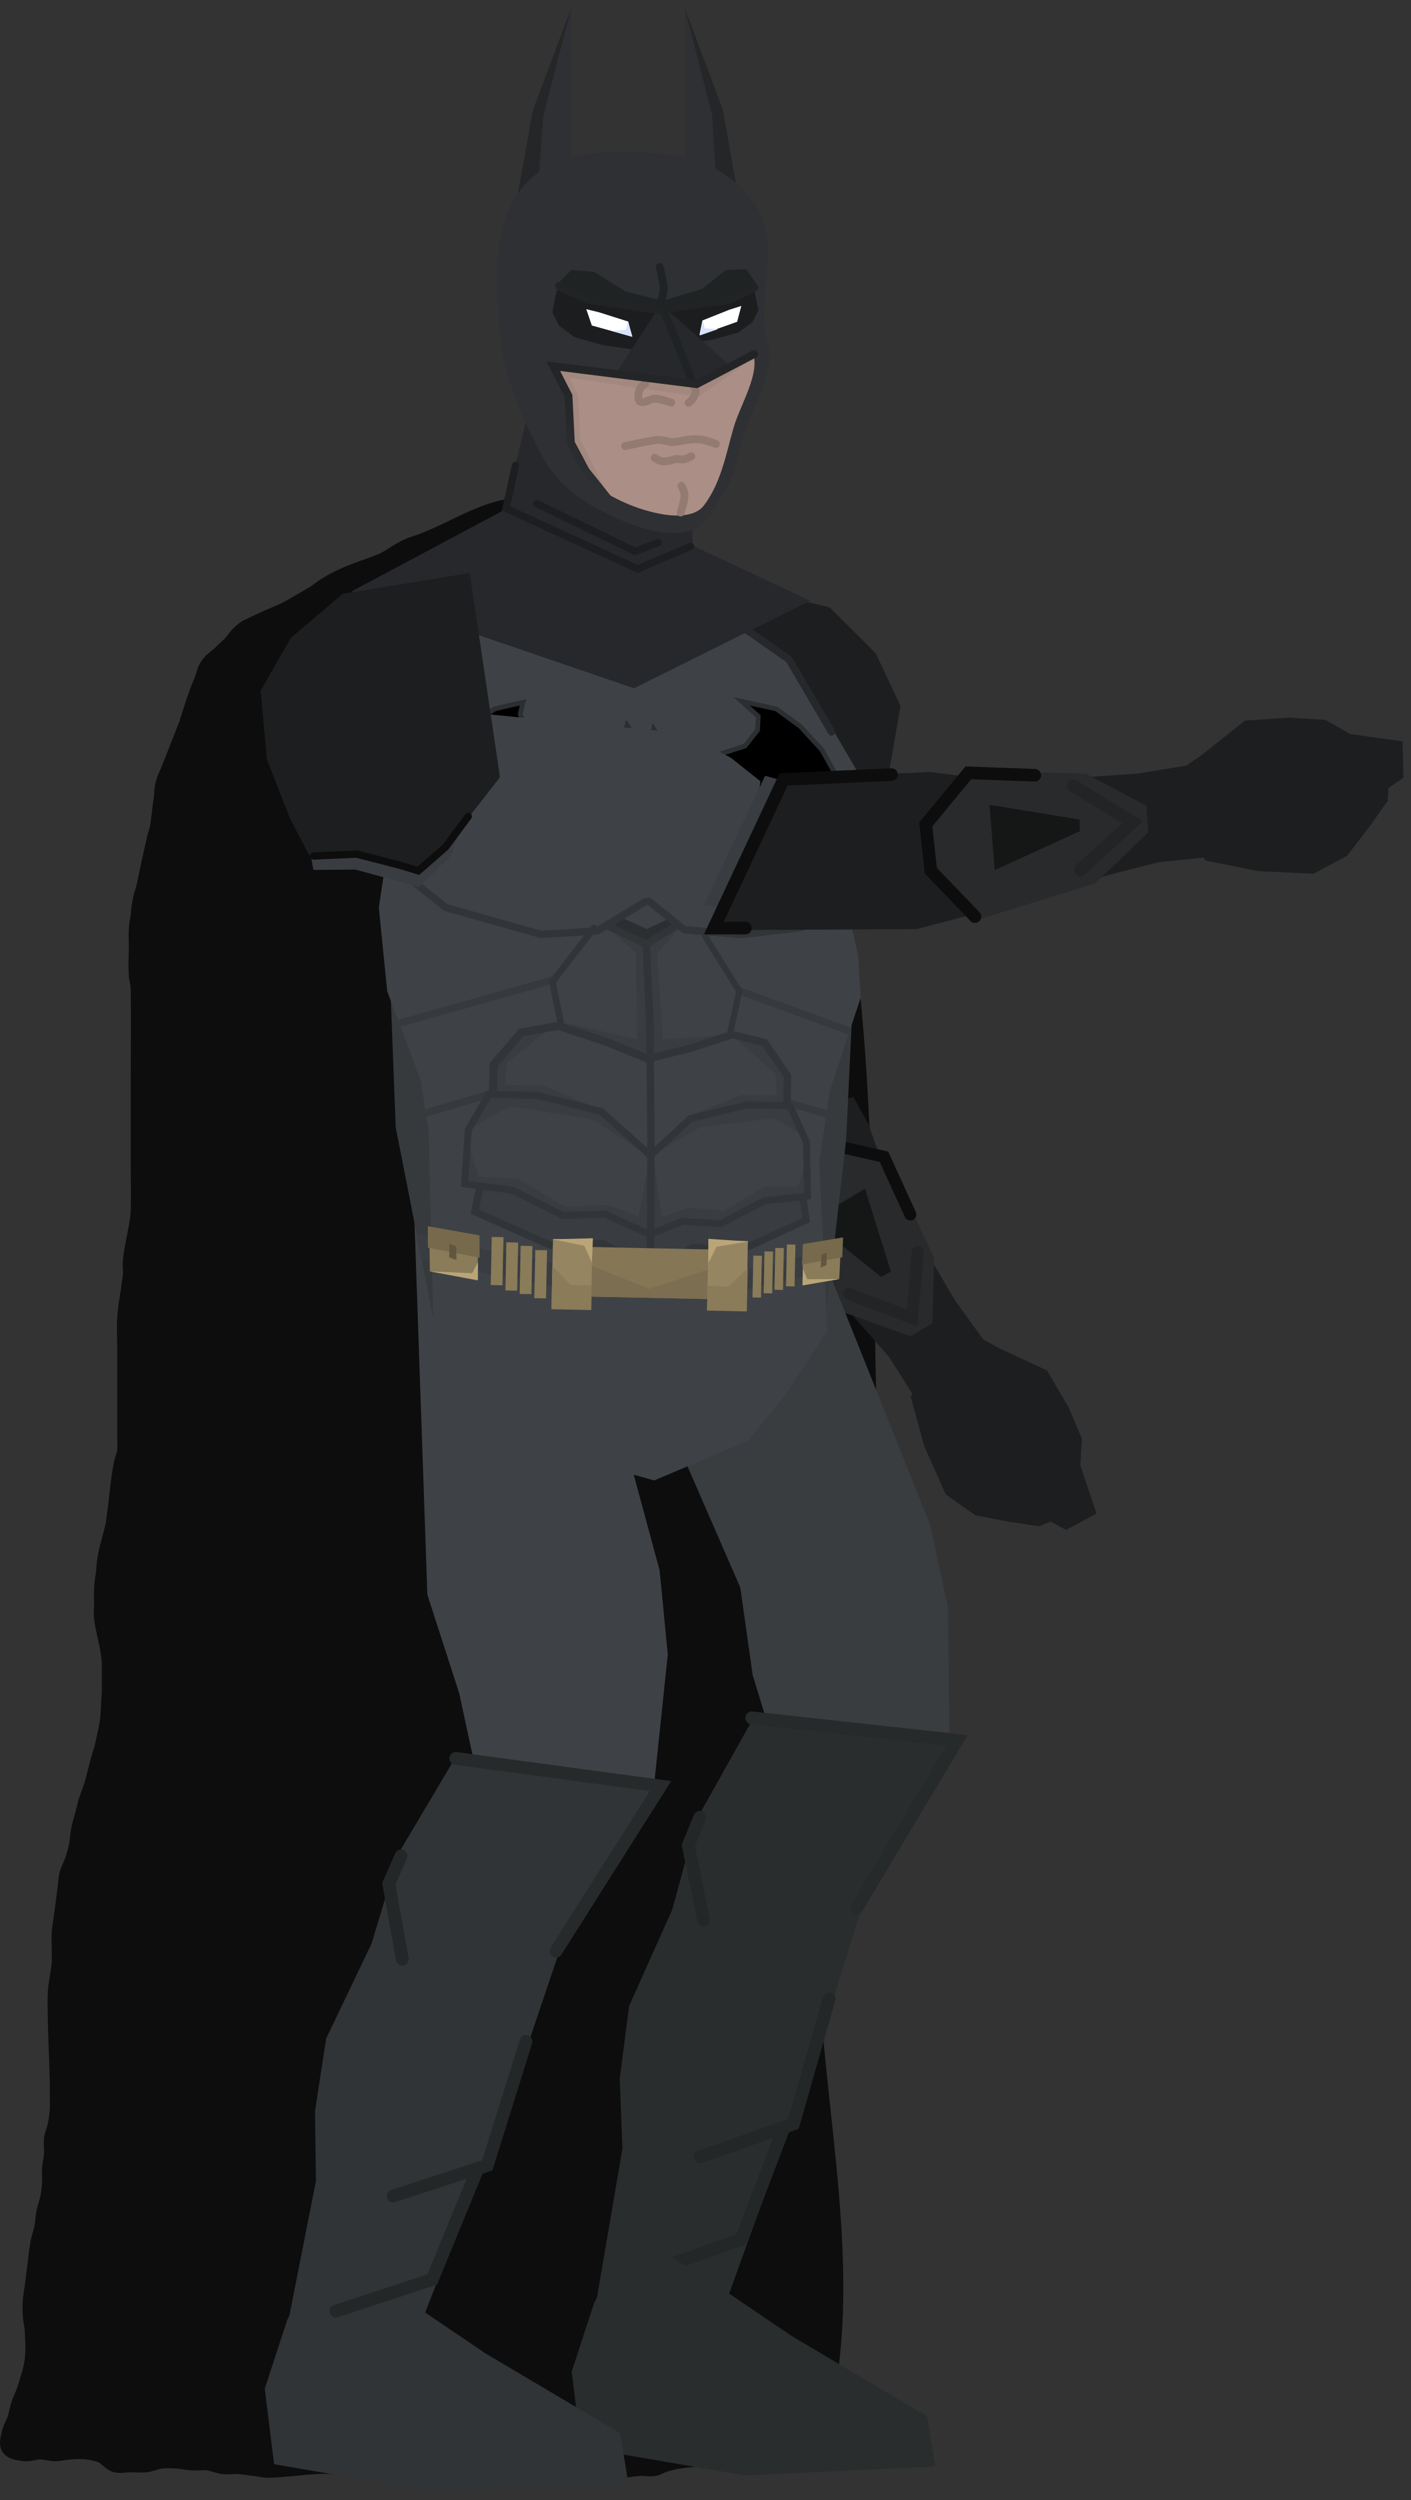 <svg xmlns="http://www.w3.org/2000/svg" xmlns:xlink="http://www.w3.org/1999/xlink" version="1.1" width="182.98" height="324.168" viewBox="0.818 -0.26 182.98 324.168">
  <rect x="0.818" y="-0.26" width="182.98" height="324.168" fill="#333333" stroke="none"/>
  <defs>
    <linearGradient id="grad_1" y2="1" x2="0">
      <stop offset="0" stop-color="#222325" stop-opacity="1"/>
      <stop offset="1" stop-color="#2E3034" stop-opacity="1"/>
    </linearGradient>
  </defs>
  <!-- Exported by Scratch - http://scratch.mit.edu/ -->
  <path id="ID0.7766774026677012" fill="#0D0D0D" stroke="#0D0D0D" stroke-width="1.955" stroke-linecap="round" d="M 113.5 182.388 C 112.782 150.441 113.511 117.254 102.5 86.717 C 98.336 75.171 83.041 69.851 71 65.722 C 65.504 63.84 59.934 68.564 54.5 70.255 C 52.957 70.731 51.812 71.73 50.5 72.402 C 48.643 73.163 46.689 73.74 45 74.549 C 44.402 74.837 43.8 75.122 43.25 75.504 C 42.6 75.838 42.1 76.315 41.5 76.696 C 40.25 77.412 39 78.176 37.75 78.844 C 36.5 79.416 35.2 79.893 34 80.514 C 33.4 80.8 32.75 81.039 32.25 81.468 C 31.65 81.897 31.25 82.566 30.75 83.138 C 30.25 83.615 29.75 84.093 29.25 84.57 C 28.75 84.999 28.1 85.428 27.75 86.001 C 27.35 86.526 27.25 87.242 27 87.91 C 26.75 88.53 26.45 89.15 26.25 89.818 C 25.8 91.059 25.4 92.347 25 93.636 C 24.75 94.256 24.5 94.876 24.25 95.544 C 24 96.165 23.75 96.785 23.5 97.453 C 23.25 98.073 23 98.694 22.75 99.362 C 22.5 99.982 22.15 100.602 22 101.27 C 21.8 101.891 21.8 102.511 21.75 103.179 C 21.65 103.799 21.55 104.42 21.5 105.088 C 21.4 105.708 21.35 106.328 21.25 106.996 C 21.1 107.617 20.85 108.237 20.75 108.905 C 20.3 110.766 19.9 112.722 19.5 114.631 C 19.35 115.251 19.1 115.871 19 116.54 C 18.85 117.16 18.8 117.78 18.75 118.448 C 18.65 119.069 18.5 119.689 18.5 120.357 C 18.45 120.977 18.5 121.597 18.5 122.266 C 18.5 123.506 18.4 124.794 18.5 126.083 C 18.5 126.703 18.7 126.989 18.75 127.992 C 18.8 131.857 18.75 135.769 18.75 139.682 C 18.75 143.452 18.75 147.317 18.75 151.134 C 18.75 152.995 18.8 154.951 18.75 156.86 C 18.7 157.48 18.6 158.1 18.5 158.768 C 18.25 160.2 17.9 161.584 17.75 163.063 C 17.65 163.683 17.75 164.304 17.75 164.972 C 17.7 165.592 17.55 166.212 17.5 166.88 C 17.3 168.121 17.05 169.409 17 170.697 C 16.9 171.938 17 173.226 17 174.515 C 17 178.284 17 182.149 17 185.967 C 17 186.873 17.05 187.207 17 187.875 C 16.9 188.496 16.6 189.116 16.5 189.784 C 16.15 191.645 16 193.601 15.75 195.51 C 15.65 196.13 15.6 196.751 15.5 197.419 C 15.2 198.755 14.75 200.091 14.5 201.475 C 14.35 202.143 14.3 202.906 14.25 203.622 C 14.15 204.29 14 205.006 14 205.769 C 13.95 206.389 14 207.01 14 207.678 C 14 208.298 13.9 208.918 14 209.586 C 14.15 210.827 14.5 212.115 14.75 213.404 C 14.85 214.024 14.95 214.644 15 215.312 C 15 215.933 15 216.553 15 217.221 C 15 217.841 15 218.462 15 219.13 C 14.9 220.37 14.9 221.659 14.75 222.947 C 14.55 224.14 14 226.526 14 226.526 C 13.75 227.003 13.128 229.719 12.75 231.059 C 12.545 231.787 12.223 232.482 12 233.206 C 11.806 233.835 11.667 234.479 11.5 235.114 C 11.333 235.75 11.127 236.379 11 237.023 C 10.876 237.653 10.874 238.302 10.75 238.932 C 10.623 239.576 10.455 240.215 10.25 240.84 C 10.038 241.488 9.673 242.091 9.5 242.749 C 9.337 243.37 9.333 244.022 9.25 244.658 C 9.167 245.293 9.083 245.931 9 246.566 C 8.917 247.202 8.833 247.839 8.75 248.475 C 8.667 249.111 8.528 249.743 8.5 250.384 C 8.445 251.654 8.555 252.931 8.5 254.201 C 8.472 254.841 8.333 255.474 8.25 256.11 C 8.167 256.745 8.028 257.378 8 258.018 C 7.945 259.289 7.972 260.565 8 261.836 C 8.056 264.379 8.183 266.928 8.25 269.47 C 8.267 270.106 8.25 270.743 8.25 271.379 C 8.25 272.014 8.292 272.653 8.25 273.288 C 8.208 273.927 8.124 274.566 8 275.196 C 7.873 275.84 7.585 276.455 7.5 277.105 C 7.417 277.736 7.542 278.379 7.5 279.014 C 7.458 279.653 7.292 280.283 7.25 280.922 C 7.208 281.557 7.292 282.196 7.25 282.831 C 7.208 283.47 7.124 284.11 7 284.74 C 6.873 285.384 6.627 286.004 6.5 286.648 C 6.376 287.278 6.374 287.927 6.25 288.557 C 6.123 289.201 5.863 289.819 5.75 290.465 C 5.529 291.729 5.417 293.012 5.25 294.283 C 5.167 294.918 5.083 295.556 5 296.191 C 4.917 296.827 4.792 297.461 4.75 298.1 C 4.708 298.735 4.708 299.374 4.75 300.009 C 4.792 300.648 4.972 301.277 5 301.917 C 5.055 303.188 5.165 304.473 5 305.735 C 4.83 307.034 4.384 308.294 4 309.552 C 3.801 310.204 3.462 310.813 3.25 311.461 C 3.045 312.086 2.955 312.744 2.75 313.369 C 2.538 314.017 2.131 314.611 2 315.278 C 1.877 315.903 1.608 316.672 2 317.187 C 2.418 317.735 3.294 317.818 4 317.902 C 4.666 317.981 5.329 317.664 6 317.664 C 6.671 317.664 7.329 317.902 8 317.902 C 8.671 317.902 9.33 317.704 10 317.664 C 10.665 317.624 11.339 317.584 12 317.664 C 12.681 317.745 13.378 317.864 14 318.141 C 14.649 318.43 15.071 319.118 15.75 319.334 C 16.382 319.535 17.084 319.334 17.75 319.334 C 18.416 319.334 19.089 319.413 19.75 319.334 C 20.431 319.253 21.069 318.938 21.75 318.857 C 22.411 318.777 23.085 318.817 23.75 318.857 C 24.42 318.897 25.08 319.055 25.75 319.095 C 26.415 319.135 27.089 319.016 27.75 319.095 C 28.431 319.176 29.069 319.491 29.75 319.572 C 30.411 319.652 31.085 319.532 31.75 319.572 C 32.42 319.613 33.084 319.732 33.75 319.811 C 34.416 319.89 35.079 320.07 35.75 320.05 C 37.754 319.989 39.749 319.692 41.75 319.572 C 42.415 319.532 43.085 319.532 43.75 319.572 C 44.42 319.613 45.079 319.784 45.75 319.811 C 47.081 319.863 48.419 319.759 49.75 319.811 C 50.421 319.838 51.08 320.01 51.75 320.05 C 52.415 320.09 53.085 320.09 53.75 320.05 C 54.42 320.01 55.08 319.851 55.75 319.811 C 56.415 319.771 57.085 319.851 57.75 319.811 C 58.42 319.771 59.081 319.626 59.75 319.572 C 61.08 319.466 62.415 319.334 63.75 319.334 C 64.421 319.334 65.09 319.454 65.75 319.572 C 66.425 319.694 67.069 319.968 67.75 320.05 C 68.411 320.129 69.084 320.05 69.75 320.05 C 71.748 320.05 73.753 319.99 75.75 320.05 C 76.421 320.07 77.08 320.248 77.75 320.288 C 78.415 320.328 79.085 320.328 79.75 320.288 C 80.42 320.248 81.084 320.129 81.75 320.05 C 82.416 319.97 83.08 319.851 83.75 319.811 C 84.415 319.771 85.095 319.928 85.75 319.811 C 86.449 319.686 86.154 319.497 87.75 319.095 C 94.133 317.488 105.572 320.553 107.15 314.371 C 112.777 292.314 104.925 268.648 106 245.851 C 106.992 224.861 113.955 203.745 113.5 182.388 Z "/>
  <g id="ID0.17693647183477879">
    <path id="ID0.7729651997797191" fill="#393C40" stroke="none" stroke-linecap="round" d="M 109.814 109.411 L 92.675 100.513 L 87.382 116.179 L 83.021 128.772 L 83.395 135.35 L 84.535 139.89 L 96.593 143.25 L 100.662 139.105 L 105.952 120.034 L 109.814 109.411 Z " stroke-width="0.779"/>
    <path id="ID0.9716172609478235" fill="#34373A" stroke="none" stroke-linecap="round" d="M 103.546 112.149 L 108.716 112.611 L 110.379 106.345 L 90.884 105.477 L 91.877 109.43 L 95.467 113.667 L 103.546 112.149 Z " stroke-width="0.779"/>
    <g id="ID0.38066427363082767">
      <path id="ID0.4757494777441025" fill="#1D1E1F" stroke="none" stroke-linecap="round" d="M 114.396 84.466 L 108.431 78.514 L 92.985 74.693 L 87.227 99.567 L 93.254 108.732 L 96.431 111.825 L 100.228 111.451 L 104.024 110.415 L 109.984 111.071 L 112.764 106.648 L 116.145 99.673 L 117.597 91.279 L 114.396 84.466 Z " stroke-width="0.454"/>
      <path id="ID0.6007084371522069" fill="none" stroke="#0D0D0D" stroke-width="0.908" stroke-linecap="round" d="M 109.419 111.13 L 104.122 110.474 L 98.806 111.394 L 96.373 111.922 L 93.254 108.732 L 90.757 104.723 "/>
    </g>
  </g>
  <g id="ID0.7397577832452953">
    <path id="ID0.6726378230378032" fill="#34373A" stroke="none" stroke-linecap="round" d="M 86.194 127.879 L 103.901 127.472 L 104.338 129.745 L 86.887 129.821 L 86.194 127.879 Z " stroke-width="0.779"/>
    <path id="ID0.6507829907350242" fill="#1D1E1F" stroke="none" stroke-linecap="round" d="M 84.005 130.45 L 104.547 129.637 L 113.41 145.431 L 116.877 155.141 L 124.69 168.39 L 128.359 173.46 L 119.453 180.973 L 116.12 175.705 L 109.863 168.545 L 101.482 159.7 L 95.324 152.708 L 84.005 130.45 Z " stroke-width="0.779"/>
    <path id="ID0.6829322893172503" fill="#1D1E1F" stroke="none" stroke-linecap="round" d="M 118.92 180.835 L 125 171.598 L 130.354 174.544 L 136.577 177.429 L 139.346 182.125 L 141.118 186.279 L 140.924 189.784 L 143.014 196.01 L 139.058 198.118 L 137.063 197.034 L 135.622 197.657 L 131.653 197.06 L 127.319 196.226 L 123.466 193.525 L 120.674 187.26 L 118.92 180.835 Z " stroke-width="0.779"/>
    <path id="ID0.47767175547778606" fill="none" stroke="#0D0D0D" stroke-width="1.558" stroke-linecap="round" d="M 85.924 133.703 L 84.18 130.211 L 104.48 129.676 L 110.997 141.339 "/>
    <path id="ID0.5922487881034613" fill="#282A2B" stroke="none" stroke-linecap="round" d="M 99.723 158.905 L 102.796 150.854 L 107.867 147.954 L 115.853 149.844 L 121.939 162.846 L 121.741 171.326 L 118.89 173.008 L 110.298 169.938 L 99.723 158.905 Z " stroke-width="0.779"/>
    <path id="ID0.36820242274552584" fill="#151616" stroke="none" stroke-linecap="round" d="M 106.05 158.054 L 112.987 153.872 L 116.352 164.637 L 115.071 165.301 L 106.05 158.054 Z " stroke-width="0.779"/>
    <path id="ID0.13569410238415003" fill="none" stroke="#232425" stroke-width="1.558" stroke-linecap="round" d="M 110.926 167.512 L 119.104 170.645 L 119.836 162.076 "/>
    <path id="ID0.024502143263816833" fill="none" stroke="#0D0D0D" stroke-width="1.558" stroke-linecap="round" d="M 99.928 158.446 L 102.556 151.019 L 107.401 147.89 L 115.455 149.741 L 118.871 157.22 "/>
  </g>
  <path id="ID0.3809091211296618" fill="#393D40" stroke="none" stroke-linecap="round" d="M 85.986 180.722 L 107.016 161.429 L 121.426 197.448 L 123.741 208.146 L 123.96 226.756 L 116.491 231.812 L 104.492 236.86 L 98.428 216.944 L 96.822 205.599 L 85.986 180.722 Z " stroke-width="0.731"/>
  <g id="ID0.12414784263819456">
    <path id="ID0.05466862628236413" fill="#292D2E" stroke="none" stroke-linecap="round" d="M 98.616 222.339 L 125.153 225.627 L 115.459 242.516 L 112.606 246.96 L 107.236 264.29 L 93.395 302.62 L 77.782 300.283 L 81.534 278.353 L 81.188 269.304 L 82.399 259.862 L 87.981 247.386 L 91.245 235.505 L 98.616 222.339 Z " stroke-width="0.731"/>
    <path id="ID0.4490455654449761" fill="none" stroke="#272A2B" stroke-width="1.659" stroke-linecap="round" d="M 98.307 222.49 L 124.936 225.403 L 111.927 247.143 "/>
    <path id="ID0.10446935473009944" fill="none" stroke="#242728" stroke-width="1.659" stroke-linecap="round" d="M 108.333 258.945 L 103.715 275.137 L 91.6 279.419 "/>
    <path id="ID0.42170455446466804" fill="none" stroke="#242728" stroke-width="1.659" stroke-linecap="round" d="M 102.343 275.968 L 96.949 290.107 L 84.571 294.517 "/>
    <path id="ID0.047098892275244" fill="none" stroke="#242728" stroke-width="1.659" stroke-linecap="round" d="M 91.572 235.379 L 90.079 239.025 L 92.069 248.755 "/>
  </g>
  <path id="ID0.5368814701214433" fill="#292D2E" stroke="none" stroke-linecap="round" d="M 74.953 307.278 L 77.836 298.448 L 82.325 289.201 L 92.301 295.059 L 103.567 302.694 L 121.029 313.036 L 122.108 319.552 L 97.41 320.731 L 76.165 317.064 L 74.953 307.278 Z " stroke-width="0.77"/>
  <path id="ID0.3809091211296618" fill="#3E4246" stroke="none" stroke-linecap="round" d="M 54.495 155.995 L 76.231 165.93 L 86.36 203.378 L 87.417 214.273 L 85.473 232.782 L 77.468 236.937 L 64.964 240.557 L 60.363 219.277 L 56.239 206.511 L 54.495 155.995 Z " stroke-width="0.731"/>
  <path id="ID0.5368814701214433" fill="#303436" stroke="none" stroke-linecap="round" d="M 35.153 309.478 L 38.036 300.648 L 42.525 291.401 L 52.501 297.259 L 63.767 304.894 L 81.229 315.236 L 82.308 321.752 L 57.61 322.931 L 36.365 319.264 L 35.153 309.478 Z " stroke-width="0.77"/>
  <g id="ID0.9157347986474633">
    <path id="ID0.7477802094072104" fill="#363A3D" stroke="none" stroke-linecap="round" d="M 111.615 124.972 L 92.138 121.472 L 91.283 162.649 L 107.759 171.921 L 110.553 147.452 L 111.615 124.972 Z " stroke-width="0.476"/>
    <path id="ID0.7477802094072104" fill="#363A3D" stroke="none" stroke-linecap="round" d="M 51.283 123.736 L 74.787 121.366 L 73.932 162.544 L 57.086 171.124 L 52.133 145.899 L 51.283 123.736 Z " stroke-width="0.476"/>
    <path id="ID0.4270821204409003" fill="#3E4246" stroke="none" stroke-linecap="round" d="M 52.018 103.638 L 56.086 91.222 L 58.468 85.437 L 65.159 78.551 L 96.191 80.624 L 103.005 85.052 L 105.777 89.158 L 112.561 100.729 L 111.63 111.187 L 110.564 116.641 L 112.087 123.579 L 112.449 129.063 L 110.164 135.921 L 108.437 141.124 L 107.054 150.382 L 108.099 172.311 L 102.787 180.416 L 97.874 186.529 L 85.646 191.704 L 74.117 188.44 L 70.329 181.647 L 65.511 175.117 L 57.031 171.846 L 56.415 146.473 L 55.363 139.784 L 51.03 128.264 L 49.946 117.407 L 52.018 103.638 Z " stroke-width="0.476"/>
    <path id="ID0.052435632329434156" fill="#393C40" stroke="none" stroke-linecap="round" d="M 63.118 153.806 L 67.568 153.946 L 74.093 157.368 L 79.166 157.307 L 85.008 159.214 L 89.219 158.23 L 90.895 157.788 L 105.176 154.68 L 105.465 157.972 L 96.809 161.959 L 90.865 161.526 L 85.209 164.457 L 78.617 160.796 L 72.182 161.091 L 62.383 157.077 L 63.118 153.806 Z " stroke-width="0.476"/>
    <path id="ID0.4987568911164999" fill="none" stroke="#27282B" stroke-width="0.952" stroke-linecap="round" d="M 64.928 79.222 L 58.373 85.277 L 54.833 95.205 "/>
    <path id="ID0.2889464790932834" fill="none" stroke="#27282B" stroke-width="0.952" stroke-linecap="round" d="M 97.507 81.328 L 103.141 85.254 L 108.66 94.656 "/>
    <path id="ID0.8373676878400147" fill="#000000" stroke="#2C2F31" stroke-width="0.616" stroke-linecap="round" d="M 68.272 92.329 L 68.648 90.805 L 64.991 91.644 L 60.071 94.89 L 55.845 99.862 L 53.286 105.447 L 58.465 103.29 L 63.164 103.269 L 65.893 104.237 L 68.377 107.275 L 70.5 106.291 L 74.514 106.084 L 79.008 107.209 L 82.791 110.458 L 84.809 113.551 L 87.022 110.569 L 90.778 107.502 L 94.92 106.146 L 100.077 106.221 L 101.897 106.841 L 103.652 103.762 L 105.632 102.541 L 108.224 103.118 L 111 104.782 L 109.63 100.948 L 107.419 96.998 L 104.628 93.948 L 101.495 91.652 L 96.995 90.681 L 99.142 92.625 L 99.063 94.393 L 97.43 96.477 L 93.836 97.626 L 90.668 97.87 L 88.047 97.907 L 85.591 94.255 L 85.115 96.313 L 83.654 96.248 L 82.146 93.794 L 81.113 97.984 L 77.029 98.033 L 72.916 97.002 L 69.592 95.545 L 68.272 92.329 Z "/>
    <path id="ID0.5698574706912041" fill="none" stroke="#313537" stroke-width="0.952" stroke-linecap="round" d="M 63.05 153.638 L 62.388 156.839 L 72.179 161.21 L 78.97 160.994 L 84.973 164.333 "/>
    <path id="ID0.5698574706912041" fill="none" stroke="#313537" stroke-width="0.893" stroke-linecap="round" d="M 104.92 154.728 L 105.372 157.952 L 96.675 161.938 L 90.769 161.459 L 85.411 164.562 "/>
    <path id="ID0.8947288258932531" fill="#393C40" stroke="none" stroke-linecap="round" d="M 64.607 141.717 L 71.631 141.744 L 79.137 143.804 L 84.687 149.444 L 77.685 144.917 L 66.957 143.194 L 61.777 146.111 L 64.607 141.717 Z " stroke-width="0.476"/>
    <path id="ID0.8947288258932531" fill="#393C40" stroke="none" stroke-linecap="round" d="M 103.369 143.522 L 97.157 143.288 L 90.445 144.834 L 85.33 149.617 L 91.688 145.872 L 101.236 144.742 L 105.709 147.512 L 103.369 143.522 Z " stroke-width="0.421"/>
    <path id="ID0.9897695370018482" fill="#393C40" stroke="none" stroke-linecap="round" d="M 67.804 154.047 L 61.268 153.435 L 61.793 148.802 L 62.91 152.326 L 68.001 152.574 L 74.069 156.201 L 79.551 155.957 L 83.615 157.47 L 85.159 149.644 L 85.193 159.456 L 79.641 157.34 L 73.762 157.218 L 67.804 154.047 Z " stroke-width="0.476"/>
    <path id="ID0.9897695370018482" fill="#393C40" stroke="none" stroke-linecap="round" d="M 100.11 154.969 L 105.655 154.642 L 105.382 150.317 L 104.308 153.55 L 99.998 153.594 L 94.737 156.74 L 90.114 156.312 L 86.624 157.568 L 85.609 150.239 L 85.218 159.355 L 89.987 157.594 L 94.959 157.697 L 100.11 154.969 Z " stroke-width="0.423"/>
    <path id="ID0.3524594851769507" fill="#393C40" stroke="none" stroke-linecap="round" d="M 78.947 119.561 L 84.805 121.873 L 89.304 119.633 L 86.059 123.376 L 86.78 134.535 L 95.866 133.866 L 85.367 137.22 L 73.801 132.289 L 83.447 134.513 L 83.276 123.222 L 78.947 119.561 Z " stroke-width="0.476"/>
    <path id="ID0.9214867809787393" fill="#393C40" stroke="none" stroke-linecap="round" d="M 64.688 137.837 L 67.75 133.686 L 72.53 132.833 L 66.6 137.472 L 66.301 140.395 L 71.346 140.547 L 79.444 143.93 L 70.51 141.839 L 64.654 141.718 L 64.688 137.837 Z " stroke-width="0.476"/>
    <path id="ID0.9214867809787393" fill="#393C40" stroke="none" stroke-linecap="round" d="M 103.122 139.416 L 100.483 135.339 L 96.145 134.34 L 101.387 138.994 L 101.547 141.792 L 96.928 141.742 L 90.225 144.443 L 97.643 143.006 L 103.001 143.118 L 103.122 139.416 Z " stroke-width="0.445"/>
    <path id="ID0.8679121839813888" fill="#2C2F31" stroke="none" stroke-linecap="round" d="M 80.924 118.505 L 84.699 120.203 L 88.065 118.63 L 88.998 119.602 L 85.015 122.186 L 79.301 119.829 L 80.924 118.505 Z " stroke-width="0.476"/>
    <path id="ID0.24770551454275846" fill="none" stroke="#313537" stroke-width="0.952" stroke-linecap="round" d="M 84.996 116.63 L 89.563 120.296 L 97.051 120.928 L 104.69 120.015 L 110.005 116.316 "/>
    <path id="ID0.20603158557787538" fill="none" stroke="#313537" stroke-width="0.952" stroke-linecap="round" d="M 51.748 111.929 L 58.658 117.43 L 70.968 120.9 L 78.24 120.456 L 84.51 116.657 "/>
    <g id="ID0.5272086253389716">
      <path id="ID0.24770551454275846" fill="none" stroke="#363A3D" stroke-width="0.952" stroke-linecap="round" d="M 54.488 144.526 L 64.455 141.565 "/>
      <path id="ID0.24770551454275846" fill="none" stroke="#363A3D" stroke-width="0.952" stroke-linecap="round" d="M 52.154 132.554 L 72.705 126.766 "/>
    </g>
    <g id="ID0.5272086253389716">
      <path id="ID0.24770551454275846" fill="none" stroke="#363A3D" stroke-width="0.952" stroke-linecap="round" d="M 109.98 144.732 L 103.081 142.756 "/>
      <path id="ID0.24770551454275846" fill="none" stroke="#363A3D" stroke-width="0.952" stroke-linecap="round" d="M 110.703 133.342 L 96.93 128.294 "/>
    </g>
    <g id="ID0.7887678607366979">
      <path id="ID0.753661650698632" fill="none" stroke="#313537" stroke-width="0.952" stroke-linecap="round" d="M 79.421 119.69 L 84.608 122.179 L 88.709 119.644 "/>
      <g id="ID0.8167418288066983">
        <path id="ID0.9553722990676761" fill="none" stroke="#313537" stroke-width="1.041" stroke-linecap="round" d="M 84.906 137.048 L 79.339 134.789 L 73.206 132.757 L 68.416 133.61 L 64.82 137.821 L 64.748 141.273 "/>
        <path id="ID0.5982440118677914" fill="none" stroke="#313537" stroke-width="0.854" stroke-linecap="round" d="M 73.533 132.356 L 72.453 127.039 L 77.836 120.091 "/>
      </g>
      <g id="ID0.7324484633281827">
        <path id="ID0.04993448918685317" fill="none" stroke="#313537" stroke-width="0.952" stroke-linecap="round" d="M 84.61 122.059 L 85.107 132.547 L 85.242 148.981 L 85.141 165.29 "/>
        <g id="ID0.8167418288066983">
          <path id="ID0.9553722990676761" fill="none" stroke="#313537" stroke-width="0.97" stroke-linecap="round" d="M 85.25 136.928 L 90.313 135.675 L 95.781 133.884 L 99.957 134.923 L 102.953 139.272 L 102.881 142.723 "/>
          <path id="ID0.5982440118677914" fill="none" stroke="#313537" stroke-width="0.792" stroke-linecap="round" d="M 95.536 133.534 L 96.693 128.263 L 92.234 121.111 "/>
          <path id="ID0.3567589442245662" fill="none" stroke="#313537" stroke-width="0.897" stroke-linecap="round" d="M 85.126 149.626 L 90.359 144.758 L 97.725 143.006 L 103.252 143.121 L 105.396 147.809 L 105.543 154.837 L 99.981 155.435 L 94.264 158.412 L 89.349 158.072 L 85.103 159.818 L 79.314 157.197 L 73.72 157.319 L 67.357 154.091 L 61.07 153.246 L 61.551 146.232 L 64.202 141.643 L 70.482 141.774 L 78.775 143.851 L 84.491 148.946 Z "/>
        </g>
      </g>
    </g>
    <g id="ID0.9312638868577778">
      <path id="ID0.2888958193361759" fill="#393C40" stroke="none" stroke-linecap="round" d="M 65.509 161.933 L 75.681 164.229 L 75.025 167.132 L 64.854 164.836 L 65.509 161.933 Z " stroke-width="0.476"/>
      <path id="ID0.2888958193361759" fill="#393C40" stroke="none" stroke-linecap="round" d="M 54.758 159.629 L 66.181 162.329 L 65.525 165.232 L 55.354 162.936 L 54.758 159.629 Z " stroke-width="0.476"/>
      <g id="ID0.36424446757882833">
        <path id="ID0.7359844641759992" fill="#8A7B59" stroke="none" d="M 68.338 161.281 L 69.861 161.312 L 69.732 167.548 L 68.208 167.517 L 68.338 161.281 Z " stroke-width="0.476"/>
        <path id="ID0.7359844641759992" fill="#8A7B59" stroke="none" d="M 66.488 160.831 L 68.011 160.862 L 67.882 167.098 L 66.358 167.067 L 66.488 160.831 Z " stroke-width="0.476"/>
        <path id="ID0.7359844641759992" fill="#8A7B59" stroke="none" d="M 64.588 160.131 L 66.111 160.162 L 65.982 166.398 L 64.458 166.367 L 64.588 160.131 Z " stroke-width="0.476"/>
        <path id="ID0.7359844641759992" fill="#8A7B59" stroke="none" d="M 70.238 161.831 L 71.761 161.862 L 71.632 168.098 L 70.108 168.067 L 70.238 161.831 Z " stroke-width="0.476"/>
      </g>
      <g id="ID0.1049797898158431">
        <path id="ID0.08871637750416994" fill="#8A7B59" stroke="none" stroke-linecap="round" d="M 56.489 159.007 L 62.87 160.188 L 62.707 165.78 L 56.564 164.581 L 56.489 159.007 Z " stroke-width="0.476"/>
        <path id="ID0.13805592898279428" fill="#76694C" stroke="none" stroke-linecap="round" d="M 56.298 158.738 L 62.988 159.924 L 63.024 162.806 L 56.311 161.524 L 56.298 158.738 Z " stroke-width="0.476"/>
        <path id="ID0.3221200187690556" fill="#61563F" stroke="none" stroke-linecap="round" d="M 59.1 160.989 L 59.971 161.369 L 60.012 163.127 L 59.063 162.772 L 59.1 160.989 Z " stroke-width="0.517"/>
        <path id="ID0.1420820001512766" fill="#BAA578" stroke="none" stroke-linecap="round" d="M 62.052 164.832 L 62.796 163.418 L 62.795 165.728 L 56.556 164.599 L 62.052 164.832 Z " stroke-width="0.476"/>
      </g>
      <path id="ID0.2888958193361759" fill="#393C40" stroke="none" stroke-linecap="round" d="M 103.09 163.102 L 95.631 164.761 L 96.01 167.306 L 103.47 165.647 L 103.09 163.102 Z " stroke-width="0.381"/>
      <path id="ID0.2888958193361759" fill="#393C40" stroke="none" stroke-linecap="round" d="M 109.665 161.416 L 102.631 163.211 L 103.01 165.756 L 109.183 164.32 L 109.665 161.416 Z " stroke-width="0.381"/>
      <path id="ID0.7359844641759992" fill="#8A7B59" stroke="none" d="M 101.07 162.025 L 99.963 162.002 L 99.851 167.427 L 100.957 167.45 L 101.07 162.025 Z " stroke-width="0.382"/>
      <path id="ID0.7359844641759992" fill="#8A7B59" stroke="none" d="M 102.47 161.576 L 101.363 161.553 L 101.251 166.977 L 102.357 167 L 102.47 161.576 Z " stroke-width="0.382"/>
      <path id="ID0.7359844641759992" fill="#8A7B59" stroke="none" d="M 103.97 161.125 L 102.863 161.102 L 102.751 166.527 L 103.857 166.55 L 103.97 161.125 Z " stroke-width="0.382"/>
      <path id="ID0.7359844641759992" fill="#8A7B59" stroke="none" d="M 99.62 162.576 L 98.513 162.553 L 98.401 167.977 L 99.507 168 L 99.62 162.576 Z " stroke-width="0.382"/>
      <g id="ID0.1049797898158431">
        <path id="ID0.08871637750416994" fill="#8A7B59" stroke="none" stroke-linecap="round" d="M 109.908 160.385 L 104.945 161.251 L 104.874 166.421 L 109.654 165.53 L 109.908 160.385 Z " stroke-width="0.405"/>
        <path id="ID0.13805592898279428" fill="#76694C" stroke="none" stroke-linecap="round" d="M 110.152 160.189 L 104.951 161.049 L 104.822 163.709 L 110.044 162.761 L 110.152 160.189 Z " stroke-width="0.405"/>
        <path id="ID0.3221200187690556" fill="#61563F" stroke="none" stroke-linecap="round" d="M 108.03 162.143 L 107.345 162.463 L 107.251 164.085 L 107.996 163.79 L 108.03 162.143 Z " stroke-width="0.44"/>
        <path id="ID0.1420820001512766" fill="#BAA578" stroke="none" stroke-linecap="round" d="M 105.498 165.61 L 104.974 164.279 L 104.893 166.412 L 109.745 165.588 L 105.498 165.61 Z " stroke-width="0.405"/>
      </g>
      <g id="ID0.6836685389280319">
        <path id="ID0.09357938077300787" fill="#857656" stroke="none" d="M 76.225 161.409 L 94.195 161.782 L 94.062 168.209 L 76.091 167.835 L 76.225 161.409 Z " stroke-width="0.428"/>
        <path id="ID0.6492703901603818" fill="#7C6E50" stroke="none" stroke-linecap="round" d="M 76.868 163.593 L 85.016 166.858 L 93.911 163.947 L 93.822 168.208 L 76.78 167.854 L 76.868 163.593 Z " stroke-width="0.476"/>
        <g id="ID0.9254062357358634">
          <g id="ID0.49943465692922473">
            <path id="ID0.140373723115772" fill="#968561" stroke="none" d="M 92.691 160.552 L 97.808 160.658 L 97.62 169.703 L 92.503 169.596 L 92.691 160.552 Z " stroke-width="0.476"/>
            <path id="ID0.8286363878287375" fill="#BAA578" stroke="none" stroke-linecap="round" d="M 92.673 160.374 L 97.904 160.721 L 93.747 161.397 L 92.679 163.518 L 92.673 160.374 Z " stroke-width="0.476"/>
            <path id="ID0.7362233307212591" fill="#8A7B59" stroke="none" stroke-linecap="round" d="M 92.57 166.468 L 95.282 166.572 L 97.784 164.195 L 97.668 169.788 L 92.503 169.681 L 92.57 166.468 Z " stroke-width="0.476"/>
          </g>
          <g id="ID0.49943465692922473">
            <path id="ID0.140373723115772" fill="#968561" stroke="none" d="M 77.648 160.491 L 72.531 160.384 L 72.343 169.429 L 77.46 169.535 L 77.648 160.491 Z " stroke-width="0.476"/>
            <path id="ID0.8286363878287375" fill="#BAA578" stroke="none" stroke-linecap="round" d="M 77.709 160.301 L 72.468 160.431 L 76.594 161.278 L 77.573 163.442 L 77.709 160.301 Z " stroke-width="0.476"/>
            <path id="ID0.7362233307212591" fill="#8A7B59" stroke="none" stroke-linecap="round" d="M 77.559 166.394 L 74.844 166.385 L 72.443 163.907 L 72.327 169.5 L 77.492 169.607 L 77.559 166.394 Z " stroke-width="0.476"/>
          </g>
        </g>
      </g>
    </g>
  </g>
  <g id="ID0.8333355090580881">
    <path id="ID0.9286923445761204" fill="#27282B" stroke="none" stroke-linecap="round" d="M 71.363 44.66 L 90.171 46.136 L 90.647 70.491 L 105.883 77.633 L 83.028 88.989 L 46.366 76.443 L 66.245 65.848 L 71.363 44.66 Z " stroke-width="0.476"/>
    <path id="ID0.5448851804248989" fill="none" stroke="#1D1E1F" stroke-width="0.952" stroke-linecap="round" d="M 67.673 60.087 L 66.435 65.658 L 83.528 73.514 L 90.361 70.586 "/>
    <path id="ID0.262191956397146" fill="none" stroke="#1D1E1F" stroke-width="0.952" stroke-linecap="round" d="M 70.435 65.039 L 83.148 71.229 L 86.147 70.11 "/>
  </g>
  <g id="ID0.3450673264451325">
    <g id="ID0.9831569031812251">
      <path id="ID0.0877610077150166" fill="#2E3034" stroke="none" stroke-linecap="round" d="M 94.225 13.834 L 89.653 0.718 L 89.653 29.246 L 97.324 29.246 L 94.225 13.834 Z " stroke-width="0.587"/>
      <path id="ID0.796130308881402" fill="#242628" stroke="none" stroke-linecap="round" d="M 94.533 13.879 L 89.605 0.762 L 93.161 14.6 L 94.101 29.488 L 97.276 29.193 L 94.533 13.879 Z " stroke-width="0.587"/>
    </g>
    <g id="ID0.9831569031812251">
      <path id="ID0.0877610077150166" fill="#2E3034" stroke="none" stroke-linecap="round" d="M 70.325 13.984 L 74.897 0.868 L 74.897 29.396 L 67.226 29.396 L 70.325 13.984 Z " stroke-width="0.587"/>
      <path id="ID0.796130308881402" fill="#242628" stroke="none" stroke-linecap="round" d="M 69.917 14.029 L 74.845 0.912 L 71.289 14.75 L 70.196 29.31 L 67.174 29.343 L 69.917 14.029 Z " stroke-width="0.587"/>
    </g>
    <path id="ID0.8999492498114705" fill="#2E3034" stroke="none" stroke-linecap="round" d="M 87.873 19.812 C 92.278 20.291 97.009 23.002 99.142 26.885 C 101.575 31.318 99.627 36.916 99.927 41.912 C 100.1 43.615 100.892 45.368 100.561 46.992 C 99.888 50.296 98.214 53.325 97.132 56.518 C 96.424 58.611 96.269 60.965 95.1 62.869 C 93.784 65.121 92.442 68.255 89.842 68.711 C 85.988 69.386 81.912 67.545 78.462 65.79 C 75.628 64.347 72.975 62.136 71.4 59.363 C 68.581 54.218 66.02 48.558 65.634 42.674 C 65.207 36.151 64.436 28.085 69.19 23.369 C 73.442 18.827 81.326 19.103 87.873 19.812 Z " stroke-width="0.508"/>
    <path id="ID0.2441388238221407" fill="#AB8E85" stroke="none" d="M 85.544 44.675 C 89.624 44.842 95.063 41.677 97.788 44.423 C 100.243 47.014 96.875 51.876 95.904 55.349 C 94.938 58.804 94.249 62.543 92.011 65.396 C 90.944 66.664 88.719 66.736 86.988 66.463 C 83.876 65.97 80.814 64.686 78.22 62.895 C 75.535 61.043 71.987 59.014 71.416 55.789 C 70.692 51.703 71.357 46.308 74.555 43.733 C 77.489 41.483 81.874 44.524 85.544 44.675 Z " stroke-width="1.256"/>
    <path id="ID0.46721756737679243" fill="#A2887F" stroke="none" stroke-linecap="round" d="M 70.936 45.795 L 72.613 46.481 L 98.624 46.1 L 91.41 51.181 L 74.67 48.717 L 75.788 51.104 L 76.042 56.718 L 79.675 63.907 L 75.102 57.226 L 70.936 45.795 Z " stroke-width="0.508"/>
    <path id="ID0.8256730306893587" fill="none" stroke="#937B73" stroke-width="1.016" stroke-linecap="round" d="M 81.889 57.578 C 81.889 57.578 84.588 56.981 85.953 56.79 C 86.294 56.742 86.633 56.82 86.969 56.867 C 87.311 56.914 87.64 57.081 87.985 57.07 C 88.669 57.047 89.338 56.85 90.017 56.765 C 90.354 56.723 90.694 56.685 91.033 56.689 C 91.373 56.693 91.718 56.713 92.049 56.79 C 92.594 56.917 93.65 57.298 93.65 57.298 "/>
    <path id="ID0.7592270169407129" fill="none" stroke="#937B73" stroke-width="1.016" stroke-linecap="round" d="M 90.469 58.902 C 90.469 58.902 89.847 59.247 89.504 59.308 C 89.171 59.368 88.825 59.224 88.488 59.258 C 88.149 59.292 87.835 59.469 87.497 59.511 C 87.162 59.554 86.811 59.587 86.481 59.511 C 86.201 59.447 85.719 59.105 85.719 59.105 "/>
    <path id="ID0.5332203092984855" fill="none" stroke="#937B73" stroke-width="1.016" stroke-linecap="round" d="M 84.501 49.453 C 84.501 49.453 83.895 49.885 83.79 50.215 C 83.653 50.658 83.398 51.503 83.841 51.816 C 84.421 52.106 85.18 51.379 85.873 51.434 C 86.543 51.491 87.854 51.943 87.854 51.943 "/>
    <path id="ID0.2278452254831791" fill="none" stroke="#937B73" stroke-width="1.016" stroke-linecap="round" d="M 88.845 45.795 C 88.845 45.795 89.779 47.658 90.242 48.59 C 90.397 48.901 90.567 49.207 90.699 49.529 C 90.831 49.852 91.043 50.173 91.029 50.52 C 91.016 50.869 90.809 51.191 90.623 51.485 C 90.498 51.682 90.115 51.968 90.115 51.968 "/>
    <path id="ID0.6473136460408568" fill="none" stroke="#937B73" stroke-width="1.016" stroke-linecap="round" d="M 89.195 62.725 C 89.195 62.725 89.511 63.359 89.562 63.704 C 89.611 64.04 89.551 64.387 89.488 64.72 C 89.392 65.222 89.087 66.201 89.087 66.201 "/>
    <path id="ID0.11669129692018032" fill="#2E3034" stroke="none" stroke-linecap="round" d="M 72.867 40.461 L 96.11 42.239 L 100.047 44.906 L 90.648 49.606 L 69.946 47.065 L 72.867 40.461 Z " stroke-width="0.508"/>
    <path id="ID0.14635155349969864" fill="#2E3034" stroke="none" stroke-linecap="round" d="M 70.2 45.719 L 72.054 46.1 L 74.696 51.307 L 75.001 57.074 L 76.83 60.884 L 79.725 64.415 L 71.495 59.208 L 70.2 45.719 Z " stroke-width="0.508"/>
    <path id="ID0.28340246016159654" fill="#1C1D1F" stroke="none" stroke-linecap="round" d="M 73.031 37.301 L 76.46 38.84 L 86.128 39.731 L 86.128 45.483 L 79.188 44.538 L 75.326 43.458 L 73.301 41.946 L 72.437 40.217 L 73.031 37.301 Z " stroke-width="0.54"/>
    <path id="ID0.6101007834076881" fill="#FFFFFF" stroke="none" stroke-linecap="round" d="M 76.847 39.833 L 78.5 40.233 L 82.28 41.434 L 82.825 43.403 L 77.57 41.95 L 76.847 39.833 Z " stroke-width="0.406"/>
    <path id="ID0.28340246016159654" fill="#1C1D1F" stroke="none" stroke-linecap="round" d="M 98.636 37.359 L 95.577 38.731 L 86.956 39.526 L 86.956 44.655 L 93.145 43.812 L 96.589 42.849 L 98.395 41.501 L 99.165 39.959 L 98.636 37.359 Z " stroke-width="0.482"/>
    <path id="ID0.6101007834076881" fill="#FFFFFF" stroke="none" stroke-linecap="round" d="M 96.953 39.409 L 95.411 39.9 L 91.905 41.296 L 91.522 43.201 L 96.41 41.466 L 96.953 39.409 Z " stroke-width="0.386"/>
    <g id="ID0.07940126257017255">
      <path id="ID0.46257128613069654" fill="#27282B" stroke="none" stroke-linecap="round" d="M 86.305 39.574 L 90.648 49.532 L 80.615 48.262 L 86.305 39.574 Z " stroke-width="0.508"/>
      <path id="ID0.9845890481956303" fill="#27282B" stroke="none" stroke-linecap="round" d="M 87.117 39.699 L 95.398 47.065 L 90.724 49.606 L 87.117 39.699 Z " stroke-width="0.508"/>
    </g>
    <path id="ID0.20071752788498998" fill="#202324" stroke="none" d="M 77.869 35.002 L 82.009 37.567 L 86.759 38.736 L 86.835 40.133 L 79.062 38.863 L 73.169 36.526 L 74.897 34.748 L 77.869 35.002 Z " stroke-width="0.508"/>
    <path id="ID0.20071752788498998" fill="#202324" stroke="none" d="M 94.924 34.761 L 91.871 37.208 L 86.628 38.77 L 86.558 40.052 L 93.689 38.886 L 99.119 36.859 L 97.581 34.622 L 94.924 34.761 Z " stroke-width="0.466"/>
    <path id="ID0.521138689480722" fill="none" stroke="#212325" stroke-width="0.906" stroke-linecap="round" d="M 98.714 37.074 L 95.475 38.66 L 86.935 39.906 "/>
    <path id="ID0.17828734638169408" fill="none" stroke="#202324" stroke-width="1.016" stroke-linecap="round" d="M 90.547 49.047 L 87.625 41.807 C 86.624 39.388 86.773 39.956 86.584 38.988 C 86.518 38.649 86.736 38.313 86.787 37.971 C 86.837 37.635 86.901 37.295 86.889 36.956 C 86.876 36.612 86.777 36.276 86.711 35.939 C 86.608 35.414 86.381 34.364 86.381 34.364 "/>
    <path id="ID0.521138689480722" fill="none" stroke="#212325" stroke-width="1.016" stroke-linecap="round" d="M 73.307 36.806 L 76.939 38.584 L 86.516 39.981 "/>
    <path id="ID0.8012696979567409" fill="none" stroke="url(#grad_1)" stroke-width="1.016" stroke-linecap="round" d="M 98.624 45.643 L 91.156 49.555 L 72.562 47.218 L 74.543 51.079 L 74.848 57.175 L 76.779 60.782 L 79.675 64.415 "/>
    <path id="ID0.043594349175691605" fill="#D7E2FD" stroke="none" stroke-linecap="round" d="M 82.029 42.468 L 82.257 41.35 L 82.766 43.407 L 80.175 42.671 L 82.029 42.468 Z " stroke-width="0.508"/>
    <path id="ID0.043594349175691605" fill="#D7E2FD" stroke="none" stroke-linecap="round" d="M 92.222 42.335 L 91.957 41.332 L 91.602 43.226 L 93.916 42.424 L 92.222 42.335 Z " stroke-width="0.462"/>
  </g>
  <g id="ID0.7049301471561193">
    <path id="ID0.05466862628236413" fill="#303436" stroke="none" stroke-linecap="round" d="M 60.272 226.96 L 86.717 230.912 L 76.603 247.554 L 73.64 251.925 L 67.837 269.114 L 53.038 307.085 L 37.489 304.357 L 41.79 282.528 L 41.67 273.473 L 43.118 264.064 L 49.012 251.733 L 52.573 239.938 L 60.272 226.96 Z " stroke-width="0.731"/>
    <path id="ID0.4490455654449761" fill="none" stroke="#272A2B" stroke-width="1.659" stroke-linecap="round" d="M 59.922 227.754 L 86.47 231.333 L 72.92 252.74 "/>
    <path id="ID0.10446935473009944" fill="none" stroke="#242728" stroke-width="1.659" stroke-linecap="round" d="M 69.031 264.448 L 64.008 280.52 L 51.79 284.496 "/>
    <path id="ID0.42170455446466804" fill="none" stroke="#242728" stroke-width="1.659" stroke-linecap="round" d="M 62.616 281.315 L 56.869 295.314 L 44.384 299.413 "/>
    <path id="ID0.047098892275244" fill="none" stroke="#242728" stroke-width="1.659" stroke-linecap="round" d="M 52.826 240.402 L 51.241 244.01 L 52.987 253.786 "/>
  </g>
  <path id="ID0.7729651997797191" fill="#3E4246" stroke="none" stroke-linecap="round" d="M 59.395 111.99 L 58.322 91.774 L 75.571 93.505 L 89.482 94.795 L 95.6 98.001 L 99.441 101.055 L 97.427 114.022 L 91.707 116.112 L 71.209 112.903 L 59.395 111.99 Z " stroke-width="0.816"/>
  <path id="ID0.9716172609478235" fill="#393C40" stroke="none" stroke-linecap="round" d="M 46.901 112.495 L 41.46 112.543 L 40.249 105.856 L 60.693 106.588 L 59.324 110.635 L 55.215 114.761 L 46.901 112.495 Z " stroke-width="0.816"/>
  <g id="ID0.38066427363082767">
    <path id="ID0.4757494777441025" fill="#1D1E1F" stroke="none" stroke-linecap="round" d="M 38.539 82.45 L 45.273 76.732 L 61.735 74.039 L 65.659 100.515 L 58.591 109.585 L 55.01 112.55 L 51.074 111.84 L 47.194 110.438 L 40.912 110.622 L 38.379 105.766 L 35.432 98.194 L 34.621 89.3 L 38.539 82.45 Z " stroke-width="0.476"/>
    <path id="ID0.6007084371522069" fill="none" stroke="#0D0D0D" stroke-width="0.952" stroke-linecap="round" d="M 41.497 110.732 L 47.088 110.491 L 52.565 111.9 L 55.063 112.657 L 58.591 109.585 L 61.537 105.606 "/>
  </g>
  <g id="ID0.7397577832452953">
    <path id="ID0.6726378230378032" fill="#393C40" stroke="none" stroke-linecap="round" d="M 92.093 117.114 L 100.036 100.33 L 102.373 100.99 L 94.239 117.377 L 92.093 117.114 Z " stroke-width="0.816"/>
    <path id="ID0.6507829907350242" fill="#1D1E1F" stroke="none" stroke-linecap="round" d="M 93.533 120.353 L 102.428 100.722 L 121.395 99.842 L 132.123 101.159 L 148.211 100.066 L 154.686 99.012 L 157.539 110.889 L 151.036 111.535 L 141.386 114.032 L 129.157 117.728 L 119.71 120.211 L 93.533 120.353 Z " stroke-width="0.816"/>
    <path id="ID0.6829322893172503" fill="#1D1E1F" stroke="none" stroke-linecap="round" d="M 157.159 111.324 L 151.362 101.284 L 156.639 97.652 L 162.268 93.178 L 167.97 92.79 L 172.696 93.083 L 175.889 94.912 L 182.706 95.88 L 182.821 100.578 L 180.867 101.938 L 180.774 103.581 L 178.348 107.02 L 175.529 110.689 L 171.187 113.03 L 164.004 112.7 L 157.159 111.324 Z " stroke-width="0.816"/>
    <path id="ID0.47767175547778606" fill="none" stroke="#0D0D0D" stroke-width="1.633" stroke-linecap="round" d="M 97.484 120.085 L 93.391 120.076 L 102.434 100.804 L 116.426 100.18 "/>
    <path id="ID0.5922487881034613" fill="#282A2B" stroke="none" stroke-linecap="round" d="M 127.499 119.028 L 121.399 112.363 L 121.066 106.249 L 126.591 99.654 L 141.636 100.063 L 149.489 104.235 L 149.724 107.697 L 142.808 114.305 L 127.499 119.028 Z " stroke-width="0.816"/>
    <path id="ID0.36820242274552584" fill="#151616" stroke="none" stroke-linecap="round" d="M 129.805 112.567 L 129.148 104.1 L 140.817 106.008 L 140.838 107.52 L 129.805 112.567 Z " stroke-width="0.816"/>
    <path id="ID0.13569410238415003" fill="none" stroke="#232425" stroke-width="1.633" stroke-linecap="round" d="M 140.917 112.55 L 147.698 106.361 L 140.012 101.646 "/>
    <path id="ID0.024502143263816833" fill="none" stroke="#0D0D0D" stroke-width="1.633" stroke-linecap="round" d="M 127.252 118.594 L 121.528 112.64 L 120.874 106.629 L 126.394 99.953 L 135.008 100.267 "/>
  </g>
</svg>